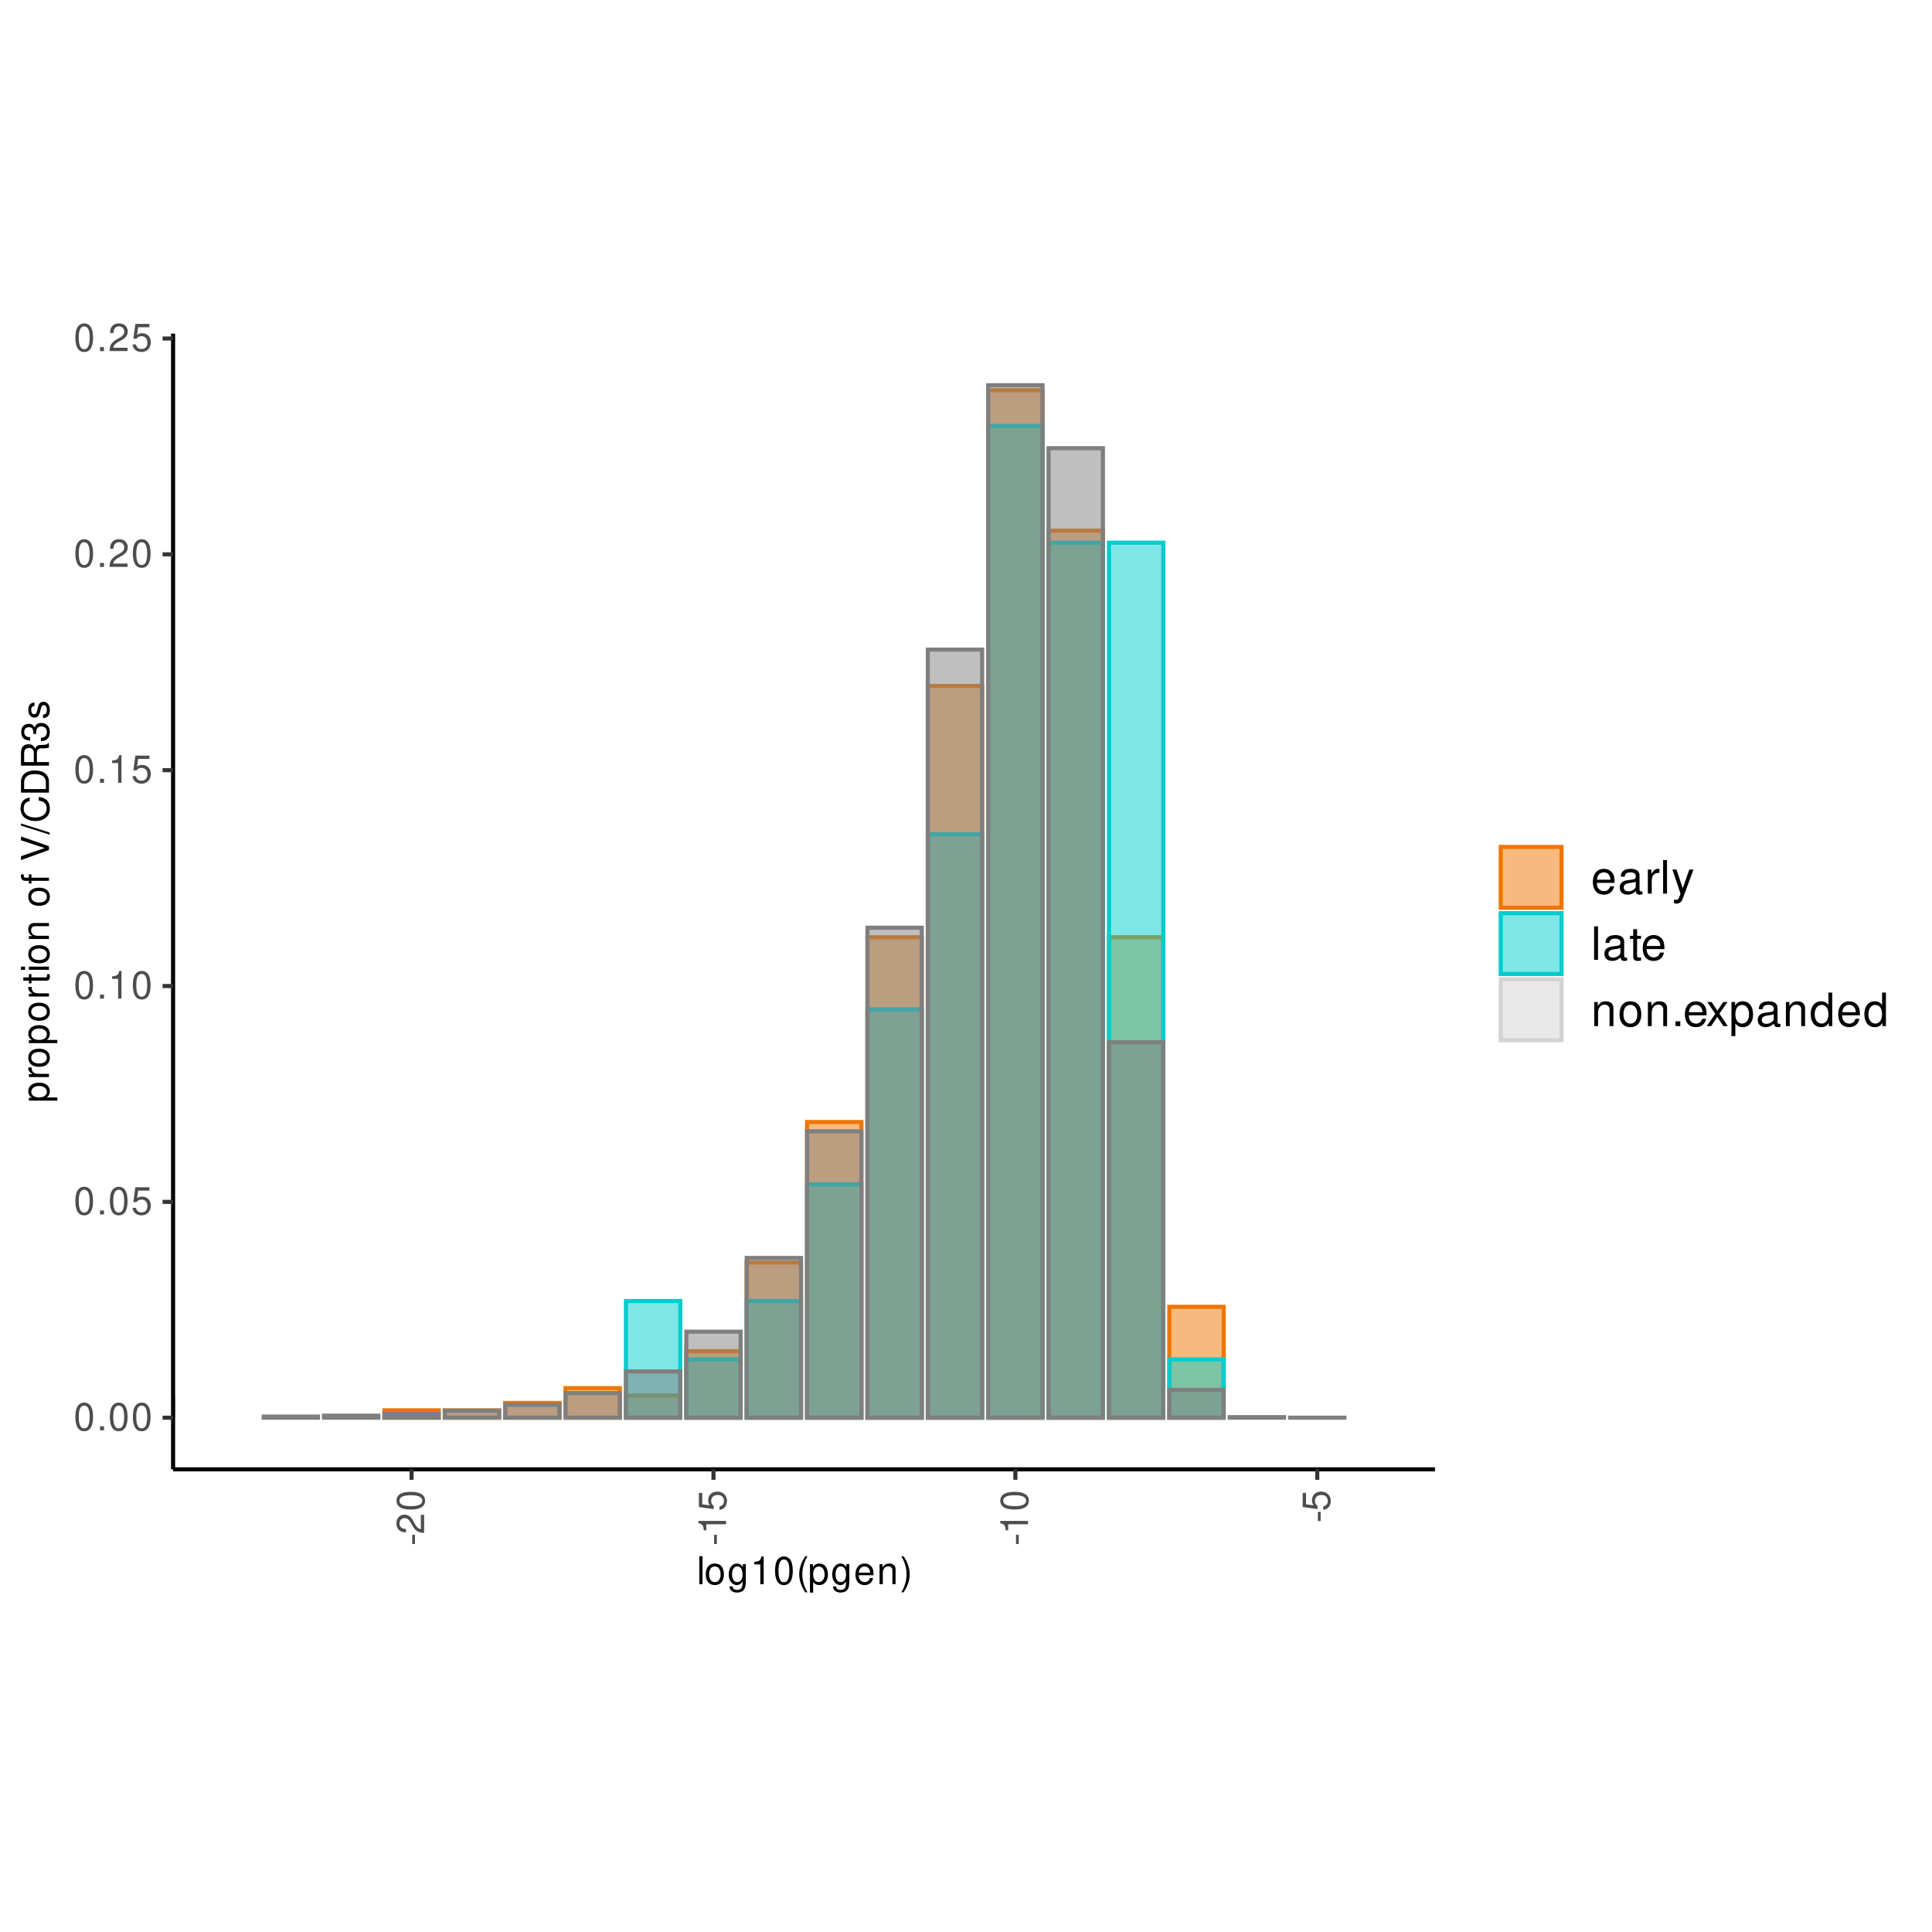 <?xml version="1.0" encoding="UTF-8"?>
<svg xmlns="http://www.w3.org/2000/svg" xmlns:xlink="http://www.w3.org/1999/xlink" width="504pt" height="504pt" viewBox="0 0 504 504" version="1.1">
<defs>
<g>
<symbol overflow="visible" id="glyph0-0">
<path style="stroke:none;" d=""/>
</symbol>
<symbol overflow="visible" id="glyph0-1">
<path style="stroke:none;" d="M 2.75 -7.234 C 2.094 -7.234 1.484 -6.938 1.125 -6.438 C 0.656 -5.797 0.438 -4.844 0.438 -3.5 C 0.438 -1.062 1.234 0.234 2.75 0.234 C 4.25 0.234 5.062 -1.062 5.062 -3.438 C 5.062 -4.844 4.844 -5.781 4.375 -6.438 C 4.016 -6.938 3.422 -7.234 2.75 -7.234 Z M 2.75 -6.453 C 3.703 -6.453 4.172 -5.484 4.172 -3.516 C 4.172 -1.453 3.703 -0.5 2.734 -0.5 C 1.797 -0.5 1.328 -1.5 1.328 -3.484 C 1.328 -5.484 1.797 -6.453 2.75 -6.453 Z M 2.75 -6.453 "/>
</symbol>
<symbol overflow="visible" id="glyph0-2">
<path style="stroke:none;" d="M 1.906 -1.047 L 0.875 -1.047 L 0.875 0 L 1.906 0 Z M 1.906 -1.047 "/>
</symbol>
<symbol overflow="visible" id="glyph0-3">
<path style="stroke:none;" d="M 4.766 -7.094 L 1.094 -7.094 L 0.562 -3.234 L 1.375 -3.234 C 1.797 -3.719 2.125 -3.891 2.688 -3.891 C 3.641 -3.891 4.234 -3.234 4.234 -2.188 C 4.234 -1.172 3.641 -0.547 2.688 -0.547 C 1.906 -0.547 1.438 -0.938 1.234 -1.734 L 0.344 -1.734 C 0.469 -1.156 0.562 -0.875 0.781 -0.625 C 1.188 -0.078 1.906 0.234 2.703 0.234 C 4.125 0.234 5.125 -0.812 5.125 -2.312 C 5.125 -3.703 4.203 -4.672 2.844 -4.672 C 2.344 -4.672 1.938 -4.547 1.531 -4.234 L 1.812 -6.219 L 4.766 -6.219 Z M 4.766 -7.094 "/>
</symbol>
<symbol overflow="visible" id="glyph0-4">
<path style="stroke:none;" d="M 2.594 -5.156 L 2.594 0 L 3.469 0 L 3.469 -7.234 L 2.891 -7.234 C 2.578 -6.125 2.375 -5.969 1.016 -5.797 L 1.016 -5.156 Z M 2.594 -5.156 "/>
</symbol>
<symbol overflow="visible" id="glyph0-5">
<path style="stroke:none;" d="M 5.062 -0.875 L 1.328 -0.875 C 1.422 -1.469 1.734 -1.844 2.609 -2.375 L 3.609 -2.938 C 4.594 -3.484 5.109 -4.234 5.109 -5.125 C 5.109 -5.719 4.875 -6.281 4.453 -6.672 C 4.031 -7.047 3.516 -7.234 2.844 -7.234 C 1.938 -7.234 1.266 -6.906 0.875 -6.297 C 0.625 -5.906 0.516 -5.453 0.5 -4.734 L 1.375 -4.734 C 1.406 -5.219 1.469 -5.516 1.594 -5.75 C 1.812 -6.188 2.281 -6.453 2.812 -6.453 C 3.609 -6.453 4.203 -5.875 4.203 -5.094 C 4.203 -4.516 3.875 -4.016 3.25 -3.656 L 2.328 -3.125 C 0.844 -2.266 0.422 -1.594 0.344 -0.016 L 5.062 -0.016 Z M 5.062 -0.875 "/>
</symbol>
<symbol overflow="visible" id="glyph0-6">
<path style="stroke:none;" d="M 1.516 -7.297 L 0.688 -7.297 L 0.688 0 L 1.516 0 Z M 1.516 -7.297 "/>
</symbol>
<symbol overflow="visible" id="glyph0-7">
<path style="stroke:none;" d="M 2.719 -5.391 C 1.234 -5.391 0.359 -4.344 0.359 -2.578 C 0.359 -0.812 1.234 0.234 2.734 0.234 C 4.203 0.234 5.094 -0.812 5.094 -2.547 C 5.094 -4.359 4.234 -5.391 2.719 -5.391 Z M 2.734 -4.625 C 3.672 -4.625 4.234 -3.844 4.234 -2.547 C 4.234 -1.312 3.656 -0.547 2.734 -0.547 C 1.797 -0.547 1.234 -1.312 1.234 -2.578 C 1.234 -3.844 1.797 -4.625 2.734 -4.625 Z M 2.734 -4.625 "/>
</symbol>
<symbol overflow="visible" id="glyph0-8">
<path style="stroke:none;" d="M 4.047 -5.234 L 4.047 -4.484 C 3.625 -5.109 3.156 -5.391 2.5 -5.391 C 1.234 -5.391 0.344 -4.203 0.344 -2.531 C 0.344 -1.656 0.562 -1.016 1.016 -0.484 C 1.406 -0.016 1.906 0.234 2.438 0.234 C 3.062 0.234 3.516 -0.047 3.953 -0.703 L 3.953 -0.438 C 3.953 0.953 3.562 1.484 2.531 1.484 C 1.812 1.484 1.453 1.203 1.375 0.594 L 0.516 0.594 C 0.594 1.562 1.375 2.188 2.516 2.188 C 3.281 2.188 3.922 1.938 4.266 1.516 C 4.656 1.016 4.812 0.375 4.812 -0.859 L 4.812 -5.234 Z M 2.578 -4.625 C 3.453 -4.625 3.953 -3.875 3.953 -2.547 C 3.953 -1.281 3.453 -0.547 2.578 -0.547 C 1.719 -0.547 1.219 -1.297 1.219 -2.578 C 1.219 -3.859 1.719 -4.625 2.578 -4.625 Z M 2.578 -4.625 "/>
</symbol>
<symbol overflow="visible" id="glyph0-9">
<path style="stroke:none;" d="M 2.359 -7.297 C 1.359 -5.984 0.734 -4.156 0.734 -2.594 C 0.734 -1.016 1.359 0.812 2.359 2.125 L 2.906 2.125 C 2.031 0.688 1.547 -0.984 1.547 -2.594 C 1.547 -4.188 2.031 -5.875 2.906 -7.297 Z M 2.359 -7.297 "/>
</symbol>
<symbol overflow="visible" id="glyph0-10">
<path style="stroke:none;" d="M 0.547 2.188 L 1.375 2.188 L 1.375 -0.547 C 1.812 -0.016 2.312 0.234 2.984 0.234 C 4.344 0.234 5.234 -0.859 5.234 -2.531 C 5.234 -4.297 4.375 -5.391 2.984 -5.391 C 2.266 -5.391 1.703 -5.062 1.312 -4.453 L 1.312 -5.234 L 0.547 -5.234 Z M 2.844 -4.609 C 3.766 -4.609 4.359 -3.797 4.359 -2.547 C 4.359 -1.359 3.75 -0.547 2.844 -0.547 C 1.953 -0.547 1.375 -1.344 1.375 -2.578 C 1.375 -3.812 1.953 -4.609 2.844 -4.609 Z M 2.844 -4.609 "/>
</symbol>
<symbol overflow="visible" id="glyph0-11">
<path style="stroke:none;" d="M 5.125 -2.344 C 5.125 -3.141 5.062 -3.625 4.922 -4.016 C 4.578 -4.875 3.781 -5.391 2.797 -5.391 C 1.344 -5.391 0.406 -4.281 0.406 -2.547 C 0.406 -0.812 1.297 0.234 2.781 0.234 C 3.984 0.234 4.812 -0.453 5.016 -1.594 L 4.188 -1.594 C 3.953 -0.906 3.484 -0.547 2.812 -0.547 C 2.281 -0.547 1.828 -0.781 1.547 -1.219 C 1.344 -1.516 1.281 -1.812 1.266 -2.344 Z M 1.297 -3.016 C 1.359 -3.984 1.953 -4.625 2.797 -4.625 C 3.641 -4.625 4.234 -3.953 4.234 -3.016 Z M 1.297 -3.016 "/>
</symbol>
<symbol overflow="visible" id="glyph0-12">
<path style="stroke:none;" d="M 0.703 -5.234 L 0.703 0 L 1.547 0 L 1.547 -2.891 C 1.547 -3.953 2.094 -4.656 2.953 -4.656 C 3.625 -4.656 4.047 -4.266 4.047 -3.625 L 4.047 0 L 4.875 0 L 4.875 -3.953 C 4.875 -4.828 4.219 -5.391 3.203 -5.391 C 2.438 -5.391 1.938 -5.094 1.469 -4.359 L 1.469 -5.234 Z M 0.703 -5.234 "/>
</symbol>
<symbol overflow="visible" id="glyph0-13">
<path style="stroke:none;" d="M 0.938 2.125 C 1.938 0.812 2.562 -1.016 2.562 -2.578 C 2.562 -4.156 1.938 -5.984 0.938 -7.297 L 0.375 -7.297 C 1.266 -5.859 1.75 -4.188 1.75 -2.578 C 1.75 -0.984 1.266 0.703 0.375 2.125 Z M 0.938 2.125 "/>
</symbol>
<symbol overflow="visible" id="glyph1-0">
<path style="stroke:none;" d=""/>
</symbol>
<symbol overflow="visible" id="glyph1-1">
<path style="stroke:none;" d="M -3.125 -2.844 L -3.125 -0.453 L -2.406 -0.453 L -2.406 -2.844 Z M -3.125 -2.844 "/>
</symbol>
<symbol overflow="visible" id="glyph1-2">
<path style="stroke:none;" d="M -0.875 -5.062 L -0.875 -1.328 C -1.469 -1.422 -1.844 -1.734 -2.375 -2.609 L -2.938 -3.609 C -3.484 -4.594 -4.234 -5.109 -5.125 -5.109 C -5.719 -5.109 -6.281 -4.875 -6.672 -4.453 C -7.047 -4.031 -7.234 -3.516 -7.234 -2.844 C -7.234 -1.938 -6.906 -1.266 -6.297 -0.875 C -5.906 -0.625 -5.453 -0.516 -4.734 -0.5 L -4.734 -1.375 C -5.219 -1.406 -5.516 -1.469 -5.75 -1.594 C -6.188 -1.812 -6.453 -2.281 -6.453 -2.812 C -6.453 -3.609 -5.875 -4.203 -5.094 -4.203 C -4.516 -4.203 -4.016 -3.875 -3.656 -3.25 L -3.125 -2.328 C -2.266 -0.844 -1.594 -0.422 -0.016 -0.344 L -0.016 -5.062 Z M -0.875 -5.062 "/>
</symbol>
<symbol overflow="visible" id="glyph1-3">
<path style="stroke:none;" d="M -7.234 -2.75 C -7.234 -2.094 -6.938 -1.484 -6.438 -1.125 C -5.797 -0.656 -4.844 -0.438 -3.5 -0.438 C -1.062 -0.438 0.234 -1.234 0.234 -2.75 C 0.234 -4.25 -1.062 -5.062 -3.438 -5.062 C -4.844 -5.062 -5.781 -4.844 -6.438 -4.375 C -6.938 -4.016 -7.234 -3.422 -7.234 -2.75 Z M -6.453 -2.75 C -6.453 -3.703 -5.484 -4.172 -3.516 -4.172 C -1.453 -4.172 -0.5 -3.703 -0.5 -2.734 C -0.5 -1.797 -1.5 -1.328 -3.484 -1.328 C -5.484 -1.328 -6.453 -1.797 -6.453 -2.75 Z M -6.453 -2.75 "/>
</symbol>
<symbol overflow="visible" id="glyph1-4">
<path style="stroke:none;" d="M -5.156 -2.594 L 0 -2.594 L 0 -3.469 L -7.234 -3.469 L -7.234 -2.891 C -6.125 -2.578 -5.969 -2.375 -5.797 -1.016 L -5.156 -1.016 Z M -5.156 -2.594 "/>
</symbol>
<symbol overflow="visible" id="glyph1-5">
<path style="stroke:none;" d="M -7.094 -4.766 L -7.094 -1.094 L -3.234 -0.562 L -3.234 -1.375 C -3.719 -1.797 -3.891 -2.125 -3.891 -2.688 C -3.891 -3.641 -3.234 -4.234 -2.188 -4.234 C -1.172 -4.234 -0.547 -3.641 -0.547 -2.688 C -0.547 -1.906 -0.938 -1.438 -1.734 -1.234 L -1.734 -0.344 C -1.156 -0.469 -0.875 -0.562 -0.625 -0.781 C -0.078 -1.188 0.234 -1.906 0.234 -2.703 C 0.234 -4.125 -0.812 -5.125 -2.312 -5.125 C -3.703 -5.125 -4.672 -4.203 -4.672 -2.844 C -4.672 -2.344 -4.547 -1.938 -4.234 -1.531 L -6.219 -1.812 L -6.219 -4.766 Z M -7.094 -4.766 "/>
</symbol>
<symbol overflow="visible" id="glyph1-6">
<path style="stroke:none;" d="M 2.188 -0.547 L 2.188 -1.375 L -0.547 -1.375 C -0.016 -1.812 0.234 -2.312 0.234 -2.984 C 0.234 -4.344 -0.859 -5.234 -2.531 -5.234 C -4.297 -5.234 -5.391 -4.375 -5.391 -2.984 C -5.391 -2.266 -5.062 -1.703 -4.453 -1.312 L -5.234 -1.312 L -5.234 -0.547 Z M -4.609 -2.844 C -4.609 -3.766 -3.797 -4.359 -2.547 -4.359 C -1.359 -4.359 -0.547 -3.75 -0.547 -2.844 C -0.547 -1.953 -1.344 -1.375 -2.578 -1.375 C -3.812 -1.375 -4.609 -1.953 -4.609 -2.844 Z M -4.609 -2.844 "/>
</symbol>
<symbol overflow="visible" id="glyph1-7">
<path style="stroke:none;" d="M -5.234 -0.688 L 0 -0.688 L 0 -1.531 L -2.719 -1.531 C -3.984 -1.547 -4.547 -2.062 -4.516 -3.203 L -5.359 -3.203 C -5.375 -3.062 -5.391 -2.984 -5.391 -2.891 C -5.391 -2.344 -5.062 -1.938 -4.297 -1.453 L -5.234 -1.453 Z M -5.234 -0.688 "/>
</symbol>
<symbol overflow="visible" id="glyph1-8">
<path style="stroke:none;" d="M -5.391 -2.719 C -5.391 -1.234 -4.344 -0.359 -2.578 -0.359 C -0.812 -0.359 0.234 -1.234 0.234 -2.734 C 0.234 -4.203 -0.812 -5.094 -2.547 -5.094 C -4.359 -5.094 -5.391 -4.234 -5.391 -2.719 Z M -4.625 -2.734 C -4.625 -3.672 -3.844 -4.234 -2.547 -4.234 C -1.312 -4.234 -0.547 -3.656 -0.547 -2.734 C -0.547 -1.797 -1.312 -1.234 -2.578 -1.234 C -3.844 -1.234 -4.625 -1.797 -4.625 -2.734 Z M -4.625 -2.734 "/>
</symbol>
<symbol overflow="visible" id="glyph1-9">
<path style="stroke:none;" d="M -5.234 -2.547 L -5.234 -1.688 L -6.688 -1.688 L -6.688 -0.844 L -5.234 -0.844 L -5.234 -0.141 L -4.562 -0.141 L -4.562 -0.844 L -0.594 -0.844 C -0.062 -0.844 0.234 -1.203 0.234 -1.859 C 0.234 -2.078 0.203 -2.266 0.156 -2.547 L -0.547 -2.547 C -0.516 -2.422 -0.5 -2.312 -0.5 -2.141 C -0.5 -1.781 -0.594 -1.688 -0.969 -1.688 L -4.562 -1.688 L -4.562 -2.547 Z M -5.234 -2.547 "/>
</symbol>
<symbol overflow="visible" id="glyph1-10">
<path style="stroke:none;" d="M -5.234 -1.5 L -5.234 -0.672 L 0 -0.672 L 0 -1.5 Z M -7.297 -1.5 L -7.297 -0.656 L -6.234 -0.656 L -6.234 -1.5 Z M -7.297 -1.5 "/>
</symbol>
<symbol overflow="visible" id="glyph1-11">
<path style="stroke:none;" d="M -5.234 -0.703 L 0 -0.703 L 0 -1.547 L -2.891 -1.547 C -3.953 -1.547 -4.656 -2.094 -4.656 -2.953 C -4.656 -3.625 -4.266 -4.047 -3.625 -4.047 L 0 -4.047 L 0 -4.875 L -3.953 -4.875 C -4.828 -4.875 -5.391 -4.219 -5.391 -3.203 C -5.391 -2.438 -5.094 -1.938 -4.359 -1.469 L -5.234 -1.469 Z M -5.234 -0.703 "/>
</symbol>
<symbol overflow="visible" id="glyph1-12">
<path style="stroke:none;" d=""/>
</symbol>
<symbol overflow="visible" id="glyph1-13">
<path style="stroke:none;" d="M -5.234 -2.578 L -5.234 -1.703 L -6.062 -1.703 C -6.406 -1.703 -6.594 -1.906 -6.594 -2.297 C -6.594 -2.359 -6.594 -2.391 -6.578 -2.578 L -7.266 -2.578 C -7.312 -2.391 -7.312 -2.281 -7.312 -2.109 C -7.312 -1.344 -6.875 -0.875 -6.125 -0.875 L -5.234 -0.875 L -5.234 -0.188 L -4.562 -0.188 L -4.562 -0.875 L 0 -0.875 L 0 -1.703 L -4.562 -1.703 L -4.562 -2.578 Z M -5.234 -2.578 "/>
</symbol>
<symbol overflow="visible" id="glyph1-14">
<path style="stroke:none;" d="M 0 -3.922 L -7.297 -6.453 L -7.297 -5.453 L -1.125 -3.438 L -7.297 -1.297 L -7.297 -0.297 L 0 -2.922 Z M 0 -3.922 "/>
</symbol>
<symbol overflow="visible" id="glyph1-15">
<path style="stroke:none;" d="M -7.297 -2.297 L 0.203 0.078 L 0.203 -0.469 L -7.297 -2.844 Z M -7.297 -2.297 "/>
</symbol>
<symbol overflow="visible" id="glyph1-16">
<path style="stroke:none;" d="M -5.031 -6.625 C -6.625 -6.328 -7.406 -5.406 -7.406 -3.812 C -7.406 -2.828 -7.094 -2.047 -6.5 -1.5 C -5.781 -0.844 -4.734 -0.484 -3.562 -0.484 C -2.359 -0.484 -1.328 -0.844 -0.625 -1.531 C -0.047 -2.094 0.234 -2.812 0.234 -3.766 C 0.234 -5.547 -0.734 -6.547 -2.656 -6.766 L -2.656 -5.812 C -2.156 -5.734 -1.812 -5.625 -1.531 -5.484 C -0.938 -5.188 -0.594 -4.562 -0.594 -3.781 C -0.594 -2.328 -1.75 -1.406 -3.562 -1.406 C -5.438 -1.406 -6.594 -2.281 -6.594 -3.703 C -6.594 -4.297 -6.422 -4.844 -6.125 -5.141 C -5.875 -5.406 -5.578 -5.562 -5.031 -5.672 Z M -5.031 -6.625 "/>
</symbol>
<symbol overflow="visible" id="glyph1-17">
<path style="stroke:none;" d="M 0 -0.891 L 0 -3.703 C 0 -5.547 -1.375 -6.672 -3.656 -6.672 C -5.906 -6.672 -7.297 -5.547 -7.297 -3.703 L -7.297 -0.891 Z M -0.812 -1.812 L -6.469 -1.812 L -6.469 -3.547 C -6.469 -4.984 -5.5 -5.734 -3.641 -5.734 C -1.797 -5.734 -0.812 -4.984 -0.812 -3.547 Z M -0.812 -1.812 "/>
</symbol>
<symbol overflow="visible" id="glyph1-18">
<path style="stroke:none;" d="M -3.141 -1.859 L -3.141 -4.266 C -3.141 -5.094 -2.734 -5.453 -1.844 -5.453 L -1.188 -5.453 C -0.734 -5.453 -0.297 -5.531 0 -5.656 L 0 -6.797 L -0.234 -6.797 C -0.469 -6.438 -0.734 -6.375 -1.703 -6.344 C -2.906 -6.344 -3.266 -6.156 -3.594 -5.359 C -4.016 -6.188 -4.5 -6.516 -5.344 -6.516 C -6.594 -6.516 -7.297 -5.734 -7.297 -4.297 L -7.297 -0.938 L 0 -0.938 L 0 -1.859 Z M -3.953 -1.859 L -6.469 -1.859 L -6.469 -4.109 C -6.469 -4.625 -6.391 -4.938 -6.188 -5.156 C -5.984 -5.406 -5.656 -5.547 -5.219 -5.547 C -4.344 -5.547 -3.953 -5.094 -3.953 -4.109 Z M -3.953 -1.859 "/>
</symbol>
<symbol overflow="visible" id="glyph1-19">
<path style="stroke:none;" d="M -3.328 -2.203 L -3.328 -2.688 C -3.328 -3.656 -2.875 -4.156 -2.016 -4.156 C -1.094 -4.156 -0.547 -3.609 -0.547 -2.703 C -0.547 -1.734 -1.047 -1.266 -2.094 -1.203 L -2.094 -0.312 C -1.516 -0.359 -1.141 -0.453 -0.812 -0.625 C -0.125 -1 0.234 -1.688 0.234 -2.656 C 0.234 -4.125 -0.656 -5.062 -2.016 -5.062 C -2.938 -5.062 -3.438 -4.703 -3.734 -3.859 C -4.016 -4.516 -4.516 -4.844 -5.234 -4.844 C -6.484 -4.844 -7.234 -4.047 -7.234 -2.688 C -7.234 -1.266 -6.438 -0.5 -4.906 -0.469 L -4.906 -1.344 C -5.344 -1.359 -5.594 -1.406 -5.812 -1.516 C -6.219 -1.703 -6.453 -2.156 -6.453 -2.703 C -6.453 -3.484 -5.984 -3.953 -5.203 -3.953 C -4.703 -3.953 -4.391 -3.766 -4.219 -3.375 C -4.125 -3.141 -4.078 -2.812 -4.062 -2.203 Z M -3.328 -2.203 "/>
</symbol>
<symbol overflow="visible" id="glyph1-20">
<path style="stroke:none;" d="M -3.781 -4.375 C -4.812 -4.375 -5.391 -3.688 -5.391 -2.484 C -5.391 -1.266 -4.766 -0.469 -3.797 -0.469 C -2.969 -0.469 -2.578 -0.891 -2.281 -2.125 L -2.094 -2.906 C -1.953 -3.484 -1.734 -3.719 -1.375 -3.719 C -0.875 -3.719 -0.547 -3.234 -0.547 -2.5 C -0.547 -2.047 -0.672 -1.672 -0.891 -1.453 C -1.047 -1.328 -1.188 -1.266 -1.562 -1.219 L -1.562 -0.344 C -0.344 -0.375 0.234 -1.062 0.234 -2.438 C 0.234 -3.75 -0.422 -4.594 -1.438 -4.594 C -2.203 -4.594 -2.641 -4.156 -2.891 -3.109 L -3.078 -2.312 C -3.234 -1.625 -3.453 -1.344 -3.828 -1.344 C -4.312 -1.344 -4.625 -1.766 -4.625 -2.453 C -4.625 -3.125 -4.328 -3.484 -3.781 -3.5 Z M -3.781 -4.375 "/>
</symbol>
<symbol overflow="visible" id="glyph2-0">
<path style="stroke:none;" d=""/>
</symbol>
<symbol overflow="visible" id="glyph2-1">
<path style="stroke:none;" d="M 6.156 -2.812 C 6.156 -3.766 6.078 -4.344 5.906 -4.812 C 5.5 -5.844 4.531 -6.469 3.359 -6.469 C 1.609 -6.469 0.484 -5.141 0.484 -3.062 C 0.484 -0.984 1.562 0.281 3.344 0.281 C 4.781 0.281 5.766 -0.547 6.031 -1.906 L 5.016 -1.906 C 4.734 -1.078 4.172 -0.641 3.375 -0.641 C 2.734 -0.641 2.203 -0.938 1.859 -1.469 C 1.625 -1.828 1.531 -2.188 1.531 -2.812 Z M 1.547 -3.625 C 1.625 -4.781 2.344 -5.547 3.344 -5.547 C 4.375 -5.547 5.078 -4.75 5.078 -3.625 Z M 1.547 -3.625 "/>
</symbol>
<symbol overflow="visible" id="glyph2-2">
<path style="stroke:none;" d="M 6.422 -0.594 C 6.312 -0.562 6.266 -0.562 6.203 -0.562 C 5.859 -0.562 5.656 -0.75 5.656 -1.062 L 5.656 -4.75 C 5.656 -5.875 4.844 -6.469 3.297 -6.469 C 2.375 -6.469 1.641 -6.203 1.219 -5.734 C 0.922 -5.406 0.797 -5.047 0.781 -4.422 L 1.781 -4.422 C 1.875 -5.203 2.328 -5.547 3.266 -5.547 C 4.172 -5.547 4.672 -5.203 4.672 -4.609 L 4.672 -4.344 C 4.656 -3.906 4.438 -3.75 3.625 -3.641 C 2.203 -3.469 1.984 -3.422 1.609 -3.266 C 0.875 -2.953 0.5 -2.406 0.5 -1.578 C 0.5 -0.438 1.297 0.281 2.562 0.281 C 3.359 0.281 4 0 4.703 -0.641 C 4.781 0 5.094 0.281 5.734 0.281 C 5.953 0.281 6.078 0.25 6.422 0.172 Z M 4.672 -1.984 C 4.672 -1.641 4.578 -1.438 4.266 -1.156 C 3.859 -0.797 3.375 -0.594 2.781 -0.594 C 2 -0.594 1.547 -0.969 1.547 -1.609 C 1.547 -2.266 1.984 -2.609 3.062 -2.766 C 4.125 -2.906 4.328 -2.953 4.672 -3.109 Z M 4.672 -1.984 "/>
</symbol>
<symbol overflow="visible" id="glyph2-3">
<path style="stroke:none;" d="M 0.828 -6.281 L 0.828 0 L 1.844 0 L 1.844 -3.266 C 1.844 -4.781 2.469 -5.453 3.859 -5.406 L 3.859 -6.438 C 3.688 -6.453 3.594 -6.469 3.469 -6.469 C 2.812 -6.469 2.328 -6.078 1.75 -5.141 L 1.75 -6.281 Z M 0.828 -6.281 "/>
</symbol>
<symbol overflow="visible" id="glyph2-4">
<path style="stroke:none;" d="M 1.828 -8.75 L 0.812 -8.75 L 0.812 0 L 1.828 0 Z M 1.828 -8.75 "/>
</symbol>
<symbol overflow="visible" id="glyph2-5">
<path style="stroke:none;" d="M 4.656 -6.281 L 2.922 -1.391 L 1.312 -6.281 L 0.234 -6.281 L 2.359 0.031 L 1.984 1.016 C 1.812 1.469 1.594 1.625 1.172 1.625 C 1.016 1.625 0.859 1.609 0.641 1.562 L 0.641 2.453 C 0.859 2.562 1.062 2.609 1.312 2.609 C 1.641 2.609 1.984 2.516 2.25 2.312 C 2.562 2.094 2.75 1.828 2.938 1.312 L 5.734 -6.281 Z M 4.656 -6.281 "/>
</symbol>
<symbol overflow="visible" id="glyph2-6">
<path style="stroke:none;" d="M 3.047 -6.281 L 2.016 -6.281 L 2.016 -8.016 L 1.016 -8.016 L 1.016 -6.281 L 0.172 -6.281 L 0.172 -5.469 L 1.016 -5.469 L 1.016 -0.719 C 1.016 -0.078 1.453 0.281 2.234 0.281 C 2.5 0.281 2.719 0.25 3.047 0.188 L 3.047 -0.641 C 2.906 -0.609 2.766 -0.594 2.562 -0.594 C 2.141 -0.594 2.016 -0.719 2.016 -1.156 L 2.016 -5.469 L 3.047 -5.469 Z M 3.047 -6.281 "/>
</symbol>
<symbol overflow="visible" id="glyph2-7">
<path style="stroke:none;" d="M 0.844 -6.281 L 0.844 0 L 1.844 0 L 1.844 -3.469 C 1.844 -4.75 2.516 -5.594 3.547 -5.594 C 4.344 -5.594 4.844 -5.109 4.844 -4.359 L 4.844 0 L 5.844 0 L 5.844 -4.75 C 5.844 -5.797 5.062 -6.469 3.859 -6.469 C 2.922 -6.469 2.312 -6.109 1.766 -5.234 L 1.766 -6.281 Z M 0.844 -6.281 "/>
</symbol>
<symbol overflow="visible" id="glyph2-8">
<path style="stroke:none;" d="M 3.266 -6.469 C 1.484 -6.469 0.438 -5.203 0.438 -3.094 C 0.438 -0.969 1.484 0.281 3.281 0.281 C 5.047 0.281 6.125 -0.984 6.125 -3.047 C 6.125 -5.234 5.094 -6.469 3.266 -6.469 Z M 3.281 -5.547 C 4.406 -5.547 5.078 -4.625 5.078 -3.062 C 5.078 -1.578 4.375 -0.641 3.281 -0.641 C 2.156 -0.641 1.469 -1.578 1.469 -3.094 C 1.469 -4.625 2.156 -5.547 3.281 -5.547 Z M 3.281 -5.547 "/>
</symbol>
<symbol overflow="visible" id="glyph2-9">
<path style="stroke:none;" d="M 2.297 -1.25 L 1.047 -1.25 L 1.047 0 L 2.297 0 Z M 2.297 -1.25 "/>
</symbol>
<symbol overflow="visible" id="glyph2-10">
<path style="stroke:none;" d="M 3.5 -3.25 L 5.609 -6.281 L 4.484 -6.281 L 2.969 -4.016 L 1.469 -6.281 L 0.328 -6.281 L 2.422 -3.203 L 0.203 0 L 1.344 0 L 2.938 -2.406 L 4.516 0 L 5.672 0 Z M 3.5 -3.25 "/>
</symbol>
<symbol overflow="visible" id="glyph2-11">
<path style="stroke:none;" d="M 0.641 2.609 L 1.656 2.609 L 1.656 -0.656 C 2.188 -0.016 2.766 0.281 3.594 0.281 C 5.219 0.281 6.281 -1.031 6.281 -3.031 C 6.281 -5.141 5.25 -6.469 3.578 -6.469 C 2.719 -6.469 2.047 -6.078 1.578 -5.344 L 1.578 -6.281 L 0.641 -6.281 Z M 3.406 -5.531 C 4.516 -5.531 5.234 -4.562 5.234 -3.062 C 5.234 -1.625 4.5 -0.656 3.406 -0.656 C 2.344 -0.656 1.656 -1.625 1.656 -3.094 C 1.656 -4.578 2.344 -5.531 3.406 -5.531 Z M 3.406 -5.531 "/>
</symbol>
<symbol overflow="visible" id="glyph2-12">
<path style="stroke:none;" d="M 5.938 -8.75 L 4.938 -8.75 L 4.938 -5.5 C 4.531 -6.125 3.859 -6.469 3.016 -6.469 C 1.375 -6.469 0.312 -5.156 0.312 -3.156 C 0.312 -1.031 1.344 0.281 3.047 0.281 C 3.906 0.281 4.516 -0.047 5.047 -0.828 L 5.047 0 L 5.938 0 Z M 3.188 -5.531 C 4.266 -5.531 4.938 -4.578 4.938 -3.078 C 4.938 -1.625 4.25 -0.656 3.188 -0.656 C 2.094 -0.656 1.359 -1.625 1.359 -3.094 C 1.359 -4.562 2.094 -5.531 3.188 -5.531 Z M 3.188 -5.531 "/>
</symbol>
</g>
<clipPath id="clip1">
  <path d="M 0 81.547 L 504 81.547 L 504 422.457 L 0 422.457 Z M 0 81.547 "/>
</clipPath>
<clipPath id="clip2">
  <path d="M 45.152 87.023 L 374.352 87.023 L 374.352 383.301 L 45.152 383.301 Z M 45.152 87.023 "/>
</clipPath>
<clipPath id="clip3">
  <path d="M 45.152 363 L 46 363 L 46 371 L 45.152 371 Z M 45.152 363 "/>
</clipPath>
</defs>
<g id="surface834">
<rect x="0" y="0" width="504" height="504" style="fill:rgb(100%,100%,100%);fill-opacity:1;stroke:none;"/>
<g clip-path="url(#clip1)" clip-rule="nonzero">
<path style="fill-rule:nonzero;fill:rgb(100%,100%,100%);fill-opacity:1;stroke-width:1.067;stroke-linecap:round;stroke-linejoin:round;stroke:rgb(100%,100%,100%);stroke-opacity:1;stroke-miterlimit:10;" d="M 0 422.453 L 504 422.453 L 504 81.543 L 0 81.543 Z M 0 422.453 "/>
</g>
<g clip-path="url(#clip2)" clip-rule="nonzero">
<path style=" stroke:none;fill-rule:nonzero;fill:rgb(100%,100%,100%);fill-opacity:1;" d="M 45.152 383.305 L 374.352 383.305 L 374.352 87.027 L 45.152 87.027 Z M 45.152 383.305 "/>
</g>
<path style="fill-rule:nonzero;fill:rgb(93.333%,46.275%,0%);fill-opacity:0.502;stroke-width:1.067;stroke-linecap:square;stroke-linejoin:miter;stroke:rgb(93.333%,46.275%,0%);stroke-opacity:1;stroke-miterlimit:10;" d="M 100.281 369.836 L 114.457 369.836 L 114.457 367.906 L 100.281 367.906 Z M 100.281 369.836 "/>
<path style="fill-rule:nonzero;fill:rgb(93.333%,46.275%,0%);fill-opacity:0.502;stroke-width:1.067;stroke-linecap:square;stroke-linejoin:miter;stroke:rgb(93.333%,46.275%,0%);stroke-opacity:1;stroke-miterlimit:10;" d="M 116.031 369.836 L 130.207 369.836 L 130.207 367.906 L 116.031 367.906 Z M 116.031 369.836 "/>
<path style="fill-rule:nonzero;fill:rgb(93.333%,46.275%,0%);fill-opacity:0.502;stroke-width:1.067;stroke-linecap:square;stroke-linejoin:miter;stroke:rgb(93.333%,46.275%,0%);stroke-opacity:1;stroke-miterlimit:10;" d="M 131.781 369.836 L 145.957 369.836 L 145.957 365.98 L 131.781 365.98 Z M 131.781 369.836 "/>
<path style="fill-rule:nonzero;fill:rgb(93.333%,46.275%,0%);fill-opacity:0.502;stroke-width:1.067;stroke-linecap:square;stroke-linejoin:miter;stroke:rgb(93.333%,46.275%,0%);stroke-opacity:1;stroke-miterlimit:10;" d="M 147.531 369.836 L 161.707 369.836 L 161.707 362.121 L 147.531 362.121 Z M 147.531 369.836 "/>
<path style="fill-rule:nonzero;fill:rgb(93.333%,46.275%,0%);fill-opacity:0.502;stroke-width:1.067;stroke-linecap:square;stroke-linejoin:miter;stroke:rgb(93.333%,46.275%,0%);stroke-opacity:1;stroke-miterlimit:10;" d="M 163.285 369.836 L 177.461 369.836 L 177.461 364.051 L 163.285 364.051 Z M 163.285 369.836 "/>
<path style="fill-rule:nonzero;fill:rgb(93.333%,46.275%,0%);fill-opacity:0.502;stroke-width:1.067;stroke-linecap:square;stroke-linejoin:miter;stroke:rgb(93.333%,46.275%,0%);stroke-opacity:1;stroke-miterlimit:10;" d="M 179.035 369.836 L 193.211 369.836 L 193.211 352.48 L 179.035 352.48 Z M 179.035 369.836 "/>
<path style="fill-rule:nonzero;fill:rgb(93.333%,46.275%,0%);fill-opacity:0.502;stroke-width:1.067;stroke-linecap:square;stroke-linejoin:miter;stroke:rgb(93.333%,46.275%,0%);stroke-opacity:1;stroke-miterlimit:10;" d="M 194.785 369.836 L 208.961 369.836 L 208.961 329.34 L 194.785 329.34 Z M 194.785 369.836 "/>
<path style="fill-rule:nonzero;fill:rgb(93.333%,46.275%,0%);fill-opacity:0.502;stroke-width:1.067;stroke-linecap:square;stroke-linejoin:miter;stroke:rgb(93.333%,46.275%,0%);stroke-opacity:1;stroke-miterlimit:10;" d="M 210.539 369.836 L 224.715 369.836 L 224.715 292.703 L 210.539 292.703 Z M 210.539 369.836 "/>
<path style="fill-rule:nonzero;fill:rgb(93.333%,46.275%,0%);fill-opacity:0.502;stroke-width:1.067;stroke-linecap:square;stroke-linejoin:miter;stroke:rgb(93.333%,46.275%,0%);stroke-opacity:1;stroke-miterlimit:10;" d="M 226.289 369.836 L 240.465 369.836 L 240.465 244.496 L 226.289 244.496 Z M 226.289 369.836 "/>
<path style="fill-rule:nonzero;fill:rgb(93.333%,46.275%,0%);fill-opacity:0.502;stroke-width:1.067;stroke-linecap:square;stroke-linejoin:miter;stroke:rgb(93.333%,46.275%,0%);stroke-opacity:1;stroke-miterlimit:10;" d="M 242.039 369.836 L 256.215 369.836 L 256.215 178.934 L 242.039 178.934 Z M 242.039 369.836 "/>
<path style="fill-rule:nonzero;fill:rgb(93.333%,46.275%,0%);fill-opacity:0.502;stroke-width:1.067;stroke-linecap:square;stroke-linejoin:miter;stroke:rgb(93.333%,46.275%,0%);stroke-opacity:1;stroke-miterlimit:10;" d="M 257.789 369.836 L 271.965 369.836 L 271.965 101.801 L 257.789 101.801 Z M 257.789 369.836 "/>
<path style="fill-rule:nonzero;fill:rgb(93.333%,46.275%,0%);fill-opacity:0.502;stroke-width:1.067;stroke-linecap:square;stroke-linejoin:miter;stroke:rgb(93.333%,46.275%,0%);stroke-opacity:1;stroke-miterlimit:10;" d="M 273.543 369.836 L 287.719 369.836 L 287.719 138.438 L 273.543 138.438 Z M 273.543 369.836 "/>
<path style="fill-rule:nonzero;fill:rgb(93.333%,46.275%,0%);fill-opacity:0.502;stroke-width:1.067;stroke-linecap:square;stroke-linejoin:miter;stroke:rgb(93.333%,46.275%,0%);stroke-opacity:1;stroke-miterlimit:10;" d="M 289.293 369.836 L 303.469 369.836 L 303.469 244.496 L 289.293 244.496 Z M 289.293 369.836 "/>
<path style="fill-rule:nonzero;fill:rgb(93.333%,46.275%,0%);fill-opacity:0.502;stroke-width:1.067;stroke-linecap:square;stroke-linejoin:miter;stroke:rgb(93.333%,46.275%,0%);stroke-opacity:1;stroke-miterlimit:10;" d="M 305.043 369.836 L 319.219 369.836 L 319.219 340.91 L 305.043 340.91 Z M 305.043 369.836 "/>
<path style="fill-rule:nonzero;fill:rgb(0%,80.392%,80.392%);fill-opacity:0.502;stroke-width:1.067;stroke-linecap:square;stroke-linejoin:miter;stroke:rgb(0%,80.392%,80.392%);stroke-opacity:1;stroke-miterlimit:10;" d="M 163.285 369.836 L 177.461 369.836 L 177.461 339.398 L 163.285 339.398 Z M 163.285 369.836 "/>
<path style="fill-rule:nonzero;fill:rgb(0%,80.392%,80.392%);fill-opacity:0.502;stroke-width:1.067;stroke-linecap:square;stroke-linejoin:miter;stroke:rgb(0%,80.392%,80.392%);stroke-opacity:1;stroke-miterlimit:10;" d="M 179.035 369.836 L 193.211 369.836 L 193.211 354.617 L 179.035 354.617 Z M 179.035 369.836 "/>
<path style="fill-rule:nonzero;fill:rgb(0%,80.392%,80.392%);fill-opacity:0.502;stroke-width:1.067;stroke-linecap:square;stroke-linejoin:miter;stroke:rgb(0%,80.392%,80.392%);stroke-opacity:1;stroke-miterlimit:10;" d="M 194.785 369.836 L 208.961 369.836 L 208.961 339.398 L 194.785 339.398 Z M 194.785 369.836 "/>
<path style="fill-rule:nonzero;fill:rgb(0%,80.392%,80.392%);fill-opacity:0.502;stroke-width:1.067;stroke-linecap:square;stroke-linejoin:miter;stroke:rgb(0%,80.392%,80.392%);stroke-opacity:1;stroke-miterlimit:10;" d="M 210.539 369.836 L 224.715 369.836 L 224.715 308.965 L 210.539 308.965 Z M 210.539 369.836 "/>
<path style="fill-rule:nonzero;fill:rgb(0%,80.392%,80.392%);fill-opacity:0.502;stroke-width:1.067;stroke-linecap:square;stroke-linejoin:miter;stroke:rgb(0%,80.392%,80.392%);stroke-opacity:1;stroke-miterlimit:10;" d="M 226.289 369.836 L 240.465 369.836 L 240.465 263.309 L 226.289 263.309 Z M 226.289 369.836 "/>
<path style="fill-rule:nonzero;fill:rgb(0%,80.392%,80.392%);fill-opacity:0.502;stroke-width:1.067;stroke-linecap:square;stroke-linejoin:miter;stroke:rgb(0%,80.392%,80.392%);stroke-opacity:1;stroke-miterlimit:10;" d="M 242.039 369.836 L 256.215 369.836 L 256.215 217.656 L 242.039 217.656 Z M 242.039 369.836 "/>
<path style="fill-rule:nonzero;fill:rgb(0%,80.392%,80.392%);fill-opacity:0.502;stroke-width:1.067;stroke-linecap:square;stroke-linejoin:miter;stroke:rgb(0%,80.392%,80.392%);stroke-opacity:1;stroke-miterlimit:10;" d="M 257.789 369.836 L 271.965 369.836 L 271.965 111.129 L 257.789 111.129 Z M 257.789 369.836 "/>
<path style="fill-rule:nonzero;fill:rgb(0%,80.392%,80.392%);fill-opacity:0.502;stroke-width:1.067;stroke-linecap:square;stroke-linejoin:miter;stroke:rgb(0%,80.392%,80.392%);stroke-opacity:1;stroke-miterlimit:10;" d="M 273.543 369.836 L 287.719 369.836 L 287.719 141.566 L 273.543 141.566 Z M 273.543 369.836 "/>
<path style="fill-rule:nonzero;fill:rgb(0%,80.392%,80.392%);fill-opacity:0.502;stroke-width:1.067;stroke-linecap:square;stroke-linejoin:miter;stroke:rgb(0%,80.392%,80.392%);stroke-opacity:1;stroke-miterlimit:10;" d="M 289.293 369.836 L 303.469 369.836 L 303.469 141.566 L 289.293 141.566 Z M 289.293 369.836 "/>
<path style="fill-rule:nonzero;fill:rgb(0%,80.392%,80.392%);fill-opacity:0.502;stroke-width:1.067;stroke-linecap:square;stroke-linejoin:miter;stroke:rgb(0%,80.392%,80.392%);stroke-opacity:1;stroke-miterlimit:10;" d="M 305.043 369.836 L 319.219 369.836 L 319.219 354.617 L 305.043 354.617 Z M 305.043 369.836 "/>
<g clip-path="url(#clip3)" clip-rule="nonzero">
<path style="fill:none;stroke-width:1.067;stroke-linecap:square;stroke-linejoin:miter;stroke:rgb(49.804%,49.804%,49.804%);stroke-opacity:1;stroke-miterlimit:10;" d="M 45.152 369.836 L 45.152 364.375 Z M 45.152 369.836 "/>
</g>
<path style="fill-rule:nonzero;fill:rgb(49.804%,49.804%,49.804%);fill-opacity:0.502;stroke-width:1.067;stroke-linecap:square;stroke-linejoin:miter;stroke:rgb(49.804%,49.804%,49.804%);stroke-opacity:1;stroke-miterlimit:10;" d="M 68.777 369.836 L 82.953 369.836 L 82.953 369.543 L 68.777 369.543 Z M 68.777 369.836 "/>
<path style="fill-rule:nonzero;fill:rgb(49.804%,49.804%,49.804%);fill-opacity:0.502;stroke-width:1.067;stroke-linecap:square;stroke-linejoin:miter;stroke:rgb(49.804%,49.804%,49.804%);stroke-opacity:1;stroke-miterlimit:10;" d="M 84.527 369.836 L 98.703 369.836 L 98.703 369.301 L 84.527 369.301 Z M 84.527 369.836 "/>
<path style="fill-rule:nonzero;fill:rgb(49.804%,49.804%,49.804%);fill-opacity:0.502;stroke-width:1.067;stroke-linecap:square;stroke-linejoin:miter;stroke:rgb(49.804%,49.804%,49.804%);stroke-opacity:1;stroke-miterlimit:10;" d="M 100.281 369.836 L 114.457 369.836 L 114.457 368.84 L 100.281 368.84 Z M 100.281 369.836 "/>
<path style="fill-rule:nonzero;fill:rgb(49.804%,49.804%,49.804%);fill-opacity:0.502;stroke-width:1.067;stroke-linecap:square;stroke-linejoin:miter;stroke:rgb(49.804%,49.804%,49.804%);stroke-opacity:1;stroke-miterlimit:10;" d="M 116.031 369.836 L 130.207 369.836 L 130.207 368.008 L 116.031 368.008 Z M 116.031 369.836 "/>
<path style="fill-rule:nonzero;fill:rgb(49.804%,49.804%,49.804%);fill-opacity:0.502;stroke-width:1.067;stroke-linecap:square;stroke-linejoin:miter;stroke:rgb(49.804%,49.804%,49.804%);stroke-opacity:1;stroke-miterlimit:10;" d="M 131.781 369.836 L 145.957 369.836 L 145.957 366.449 L 131.781 366.449 Z M 131.781 369.836 "/>
<path style="fill-rule:nonzero;fill:rgb(49.804%,49.804%,49.804%);fill-opacity:0.502;stroke-width:1.067;stroke-linecap:square;stroke-linejoin:miter;stroke:rgb(49.804%,49.804%,49.804%);stroke-opacity:1;stroke-miterlimit:10;" d="M 147.531 369.836 L 161.707 369.836 L 161.707 363.41 L 147.531 363.41 Z M 147.531 369.836 "/>
<path style="fill-rule:nonzero;fill:rgb(49.804%,49.804%,49.804%);fill-opacity:0.502;stroke-width:1.067;stroke-linecap:square;stroke-linejoin:miter;stroke:rgb(49.804%,49.804%,49.804%);stroke-opacity:1;stroke-miterlimit:10;" d="M 163.285 369.836 L 177.461 369.836 L 177.461 357.77 L 163.285 357.77 Z M 163.285 369.836 "/>
<path style="fill-rule:nonzero;fill:rgb(49.804%,49.804%,49.804%);fill-opacity:0.502;stroke-width:1.067;stroke-linecap:square;stroke-linejoin:miter;stroke:rgb(49.804%,49.804%,49.804%);stroke-opacity:1;stroke-miterlimit:10;" d="M 179.035 369.836 L 193.211 369.836 L 193.211 347.395 L 179.035 347.395 Z M 179.035 369.836 "/>
<path style="fill-rule:nonzero;fill:rgb(49.804%,49.804%,49.804%);fill-opacity:0.502;stroke-width:1.067;stroke-linecap:square;stroke-linejoin:miter;stroke:rgb(49.804%,49.804%,49.804%);stroke-opacity:1;stroke-miterlimit:10;" d="M 194.785 369.836 L 208.961 369.836 L 208.961 328.16 L 194.785 328.16 Z M 194.785 369.836 "/>
<path style="fill-rule:nonzero;fill:rgb(49.804%,49.804%,49.804%);fill-opacity:0.502;stroke-width:1.067;stroke-linecap:square;stroke-linejoin:miter;stroke:rgb(49.804%,49.804%,49.804%);stroke-opacity:1;stroke-miterlimit:10;" d="M 210.539 369.836 L 224.715 369.836 L 224.715 295.125 L 210.539 295.125 Z M 210.539 369.836 "/>
<path style="fill-rule:nonzero;fill:rgb(49.804%,49.804%,49.804%);fill-opacity:0.502;stroke-width:1.067;stroke-linecap:square;stroke-linejoin:miter;stroke:rgb(49.804%,49.804%,49.804%);stroke-opacity:1;stroke-miterlimit:10;" d="M 226.289 369.836 L 240.465 369.836 L 240.465 242.008 L 226.289 242.008 Z M 226.289 369.836 "/>
<path style="fill-rule:nonzero;fill:rgb(49.804%,49.804%,49.804%);fill-opacity:0.502;stroke-width:1.067;stroke-linecap:square;stroke-linejoin:miter;stroke:rgb(49.804%,49.804%,49.804%);stroke-opacity:1;stroke-miterlimit:10;" d="M 242.039 369.836 L 256.215 369.836 L 256.215 169.461 L 242.039 169.461 Z M 242.039 369.836 "/>
<path style="fill-rule:nonzero;fill:rgb(49.804%,49.804%,49.804%);fill-opacity:0.502;stroke-width:1.067;stroke-linecap:square;stroke-linejoin:miter;stroke:rgb(49.804%,49.804%,49.804%);stroke-opacity:1;stroke-miterlimit:10;" d="M 257.789 369.836 L 271.965 369.836 L 271.965 100.492 L 257.789 100.492 Z M 257.789 369.836 "/>
<path style="fill-rule:nonzero;fill:rgb(49.804%,49.804%,49.804%);fill-opacity:0.502;stroke-width:1.067;stroke-linecap:square;stroke-linejoin:miter;stroke:rgb(49.804%,49.804%,49.804%);stroke-opacity:1;stroke-miterlimit:10;" d="M 273.543 369.836 L 287.719 369.836 L 287.719 116.922 L 273.543 116.922 Z M 273.543 369.836 "/>
<path style="fill-rule:nonzero;fill:rgb(49.804%,49.804%,49.804%);fill-opacity:0.502;stroke-width:1.067;stroke-linecap:square;stroke-linejoin:miter;stroke:rgb(49.804%,49.804%,49.804%);stroke-opacity:1;stroke-miterlimit:10;" d="M 289.293 369.836 L 303.469 369.836 L 303.469 271.902 L 289.293 271.902 Z M 289.293 369.836 "/>
<path style="fill-rule:nonzero;fill:rgb(49.804%,49.804%,49.804%);fill-opacity:0.502;stroke-width:1.067;stroke-linecap:square;stroke-linejoin:miter;stroke:rgb(49.804%,49.804%,49.804%);stroke-opacity:1;stroke-miterlimit:10;" d="M 305.043 369.836 L 319.219 369.836 L 319.219 362.594 L 305.043 362.594 Z M 305.043 369.836 "/>
<path style="fill-rule:nonzero;fill:rgb(49.804%,49.804%,49.804%);fill-opacity:0.502;stroke-width:1.067;stroke-linecap:square;stroke-linejoin:miter;stroke:rgb(49.804%,49.804%,49.804%);stroke-opacity:1;stroke-miterlimit:10;" d="M 320.797 369.836 L 334.973 369.836 L 334.973 369.688 L 320.797 369.688 Z M 320.797 369.836 "/>
<path style="fill-rule:nonzero;fill:rgb(49.804%,49.804%,49.804%);fill-opacity:0.502;stroke-width:1.067;stroke-linecap:square;stroke-linejoin:miter;stroke:rgb(49.804%,49.804%,49.804%);stroke-opacity:1;stroke-miterlimit:10;" d="M 336.547 369.836 L 350.723 369.836 L 350.723 369.832 L 336.547 369.832 Z M 336.547 369.836 "/>
<path style="fill:none;stroke-width:1.067;stroke-linecap:butt;stroke-linejoin:round;stroke:rgb(0%,0%,0%);stroke-opacity:1;stroke-miterlimit:10;" d="M 45.152 383.305 L 45.152 87.023 "/>
<g style="fill:rgb(30.196%,30.196%,30.196%);fill-opacity:1;">
  <use xlink:href="#glyph0-1" x="19.219" y="373.126"/>
  <use xlink:href="#glyph0-2" x="25.219" y="373.126"/>
  <use xlink:href="#glyph0-1" x="28.219" y="373.126"/>
  <use xlink:href="#glyph0-1" x="34.219" y="373.126"/>
</g>
<g style="fill:rgb(30.196%,30.196%,30.196%);fill-opacity:1;">
  <use xlink:href="#glyph0-1" x="19.219" y="316.821"/>
  <use xlink:href="#glyph0-2" x="25.219" y="316.821"/>
  <use xlink:href="#glyph0-1" x="28.219" y="316.821"/>
  <use xlink:href="#glyph0-3" x="34.219" y="316.821"/>
</g>
<g style="fill:rgb(30.196%,30.196%,30.196%);fill-opacity:1;">
  <use xlink:href="#glyph0-1" x="19.219" y="260.513"/>
  <use xlink:href="#glyph0-2" x="25.219" y="260.513"/>
  <use xlink:href="#glyph0-4" x="28.219" y="260.513"/>
  <use xlink:href="#glyph0-1" x="34.219" y="260.513"/>
</g>
<g style="fill:rgb(30.196%,30.196%,30.196%);fill-opacity:1;">
  <use xlink:href="#glyph0-1" x="19.219" y="204.208"/>
  <use xlink:href="#glyph0-2" x="25.219" y="204.208"/>
  <use xlink:href="#glyph0-4" x="28.219" y="204.208"/>
  <use xlink:href="#glyph0-3" x="34.219" y="204.208"/>
</g>
<g style="fill:rgb(30.196%,30.196%,30.196%);fill-opacity:1;">
  <use xlink:href="#glyph0-1" x="19.219" y="147.899"/>
  <use xlink:href="#glyph0-2" x="25.219" y="147.899"/>
  <use xlink:href="#glyph0-5" x="28.219" y="147.899"/>
  <use xlink:href="#glyph0-1" x="34.219" y="147.899"/>
</g>
<g style="fill:rgb(30.196%,30.196%,30.196%);fill-opacity:1;">
  <use xlink:href="#glyph0-1" x="19.219" y="91.595"/>
  <use xlink:href="#glyph0-2" x="25.219" y="91.595"/>
  <use xlink:href="#glyph0-5" x="28.219" y="91.595"/>
  <use xlink:href="#glyph0-3" x="34.219" y="91.595"/>
</g>
<path style="fill:none;stroke-width:1.067;stroke-linecap:butt;stroke-linejoin:round;stroke:rgb(20%,20%,20%);stroke-opacity:1;stroke-miterlimit:10;" d="M 42.41 369.836 L 45.152 369.836 "/>
<path style="fill:none;stroke-width:1.067;stroke-linecap:butt;stroke-linejoin:round;stroke:rgb(20%,20%,20%);stroke-opacity:1;stroke-miterlimit:10;" d="M 42.41 313.531 L 45.152 313.531 "/>
<path style="fill:none;stroke-width:1.067;stroke-linecap:butt;stroke-linejoin:round;stroke:rgb(20%,20%,20%);stroke-opacity:1;stroke-miterlimit:10;" d="M 42.41 257.223 L 45.152 257.223 "/>
<path style="fill:none;stroke-width:1.067;stroke-linecap:butt;stroke-linejoin:round;stroke:rgb(20%,20%,20%);stroke-opacity:1;stroke-miterlimit:10;" d="M 42.41 200.918 L 45.152 200.918 "/>
<path style="fill:none;stroke-width:1.067;stroke-linecap:butt;stroke-linejoin:round;stroke:rgb(20%,20%,20%);stroke-opacity:1;stroke-miterlimit:10;" d="M 42.41 144.609 L 45.152 144.609 "/>
<path style="fill:none;stroke-width:1.067;stroke-linecap:butt;stroke-linejoin:round;stroke:rgb(20%,20%,20%);stroke-opacity:1;stroke-miterlimit:10;" d="M 42.41 88.305 L 45.152 88.305 "/>
<path style="fill:none;stroke-width:1.067;stroke-linecap:butt;stroke-linejoin:round;stroke:rgb(0%,0%,0%);stroke-opacity:1;stroke-miterlimit:10;" d="M 45.152 383.305 L 374.348 383.305 "/>
<path style="fill:none;stroke-width:1.067;stroke-linecap:butt;stroke-linejoin:round;stroke:rgb(20%,20%,20%);stroke-opacity:1;stroke-miterlimit:10;" d="M 107.367 386.043 L 107.367 383.305 "/>
<path style="fill:none;stroke-width:1.067;stroke-linecap:butt;stroke-linejoin:round;stroke:rgb(20%,20%,20%);stroke-opacity:1;stroke-miterlimit:10;" d="M 186.125 386.043 L 186.125 383.305 "/>
<path style="fill:none;stroke-width:1.067;stroke-linecap:butt;stroke-linejoin:round;stroke:rgb(20%,20%,20%);stroke-opacity:1;stroke-miterlimit:10;" d="M 264.879 386.043 L 264.879 383.305 "/>
<path style="fill:none;stroke-width:1.067;stroke-linecap:butt;stroke-linejoin:round;stroke:rgb(20%,20%,20%);stroke-opacity:1;stroke-miterlimit:10;" d="M 343.633 386.043 L 343.633 383.305 "/>
<g style="fill:rgb(30.196%,30.196%,30.196%);fill-opacity:1;">
  <use xlink:href="#glyph1-1" x="110.657" y="403.234"/>
  <use xlink:href="#glyph1-2" x="110.657" y="400.234"/>
  <use xlink:href="#glyph1-3" x="110.657" y="394.234"/>
</g>
<g style="fill:rgb(30.196%,30.196%,30.196%);fill-opacity:1;">
  <use xlink:href="#glyph1-1" x="189.415" y="403.234"/>
  <use xlink:href="#glyph1-4" x="189.415" y="400.234"/>
  <use xlink:href="#glyph1-5" x="189.415" y="394.234"/>
</g>
<g style="fill:rgb(30.196%,30.196%,30.196%);fill-opacity:1;">
  <use xlink:href="#glyph1-1" x="268.169" y="403.234"/>
  <use xlink:href="#glyph1-4" x="268.169" y="400.234"/>
  <use xlink:href="#glyph1-3" x="268.169" y="394.234"/>
</g>
<g style="fill:rgb(30.196%,30.196%,30.196%);fill-opacity:1;">
  <use xlink:href="#glyph1-1" x="346.923" y="397.234"/>
  <use xlink:href="#glyph1-5" x="346.923" y="394.234"/>
</g>
<g style="fill:rgb(0%,0%,0%);fill-opacity:1;">
  <use xlink:href="#glyph0-6" x="181.75" y="413.267"/>
  <use xlink:href="#glyph0-7" x="183.75" y="413.267"/>
  <use xlink:href="#glyph0-8" x="189.75" y="413.267"/>
  <use xlink:href="#glyph0-4" x="195.75" y="413.267"/>
  <use xlink:href="#glyph0-1" x="201.75" y="413.267"/>
  <use xlink:href="#glyph0-9" x="207.75" y="413.267"/>
  <use xlink:href="#glyph0-10" x="210.75" y="413.267"/>
  <use xlink:href="#glyph0-8" x="216.75" y="413.267"/>
  <use xlink:href="#glyph0-11" x="222.75" y="413.267"/>
  <use xlink:href="#glyph0-12" x="228.75" y="413.267"/>
  <use xlink:href="#glyph0-13" x="234.75" y="413.267"/>
</g>
<g style="fill:rgb(0%,0%,0%);fill-opacity:1;">
  <use xlink:href="#glyph1-6" x="12.771" y="287.664"/>
  <use xlink:href="#glyph1-7" x="12.771" y="281.664"/>
  <use xlink:href="#glyph1-8" x="12.771" y="278.664"/>
  <use xlink:href="#glyph1-6" x="12.771" y="272.664"/>
  <use xlink:href="#glyph1-8" x="12.771" y="266.664"/>
  <use xlink:href="#glyph1-7" x="12.771" y="260.664"/>
  <use xlink:href="#glyph1-9" x="12.771" y="256.664"/>
  <use xlink:href="#glyph1-10" x="12.771" y="253.664"/>
  <use xlink:href="#glyph1-8" x="12.771" y="251.664"/>
  <use xlink:href="#glyph1-11" x="12.771" y="245.664"/>
  <use xlink:href="#glyph1-12" x="12.771" y="239.664"/>
  <use xlink:href="#glyph1-8" x="12.771" y="236.664"/>
  <use xlink:href="#glyph1-13" x="12.771" y="230.664"/>
  <use xlink:href="#glyph1-12" x="12.771" y="227.664"/>
  <use xlink:href="#glyph1-14" x="12.771" y="224.664"/>
  <use xlink:href="#glyph1-15" x="12.771" y="217.664"/>
  <use xlink:href="#glyph1-16" x="12.771" y="214.664"/>
  <use xlink:href="#glyph1-17" x="12.771" y="207.664"/>
  <use xlink:href="#glyph1-18" x="12.771" y="200.664"/>
  <use xlink:href="#glyph1-19" x="12.771" y="193.664"/>
  <use xlink:href="#glyph1-20" x="12.771" y="187.664"/>
</g>
<path style=" stroke:none;fill-rule:nonzero;fill:rgb(100%,100%,100%);fill-opacity:1;" d="M 385.309 277.551 L 498.52 277.551 L 498.52 192.777 L 385.309 192.777 Z M 385.309 277.551 "/>
<path style="fill-rule:nonzero;fill:rgb(93.333%,46.275%,0%);fill-opacity:0.502;stroke-width:1.067;stroke-linecap:square;stroke-linejoin:miter;stroke:rgb(93.333%,46.275%,0%);stroke-opacity:1;stroke-miterlimit:10;" d="M 391.496 236.801 L 407.359 236.801 L 407.359 220.938 L 391.496 220.938 Z M 391.496 236.801 "/>
<path style="fill-rule:nonzero;fill:rgb(0%,80.392%,80.392%);fill-opacity:0.502;stroke-width:1.067;stroke-linecap:square;stroke-linejoin:miter;stroke:rgb(0%,80.392%,80.392%);stroke-opacity:1;stroke-miterlimit:10;" d="M 391.496 254.082 L 407.359 254.082 L 407.359 238.219 L 391.496 238.219 Z M 391.496 254.082 "/>
<path style="fill-rule:nonzero;fill:rgb(82.745%,82.745%,82.745%);fill-opacity:0.502;stroke-width:1.067;stroke-linecap:square;stroke-linejoin:miter;stroke:rgb(82.745%,82.745%,82.745%);stroke-opacity:1;stroke-miterlimit:10;" d="M 391.496 271.363 L 407.359 271.363 L 407.359 255.5 L 391.496 255.5 Z M 391.496 271.363 "/>
<g style="fill:rgb(0%,0%,0%);fill-opacity:1;">
  <use xlink:href="#glyph2-1" x="415.043" y="233.119"/>
  <use xlink:href="#glyph2-2" x="422.043" y="233.119"/>
  <use xlink:href="#glyph2-3" x="429.043" y="233.119"/>
  <use xlink:href="#glyph2-4" x="433.043" y="233.119"/>
  <use xlink:href="#glyph2-5" x="436.043" y="233.119"/>
</g>
<g style="fill:rgb(0%,0%,0%);fill-opacity:1;">
  <use xlink:href="#glyph2-4" x="415.043" y="250.4"/>
  <use xlink:href="#glyph2-2" x="418.043" y="250.4"/>
  <use xlink:href="#glyph2-6" x="425.043" y="250.4"/>
  <use xlink:href="#glyph2-1" x="428.043" y="250.4"/>
</g>
<g style="fill:rgb(0%,0%,0%);fill-opacity:1;">
  <use xlink:href="#glyph2-7" x="415.043" y="267.678"/>
  <use xlink:href="#glyph2-8" x="422.043" y="267.678"/>
  <use xlink:href="#glyph2-7" x="429.043" y="267.678"/>
  <use xlink:href="#glyph2-9" x="436.043" y="267.678"/>
  <use xlink:href="#glyph2-1" x="439.043" y="267.678"/>
  <use xlink:href="#glyph2-10" x="445.043" y="267.678"/>
  <use xlink:href="#glyph2-11" x="451.043" y="267.678"/>
  <use xlink:href="#glyph2-2" x="458.043" y="267.678"/>
  <use xlink:href="#glyph2-7" x="465.043" y="267.678"/>
  <use xlink:href="#glyph2-12" x="472.043" y="267.678"/>
  <use xlink:href="#glyph2-1" x="479.043" y="267.678"/>
  <use xlink:href="#glyph2-12" x="486.043" y="267.678"/>
</g>
</g>
</svg>
